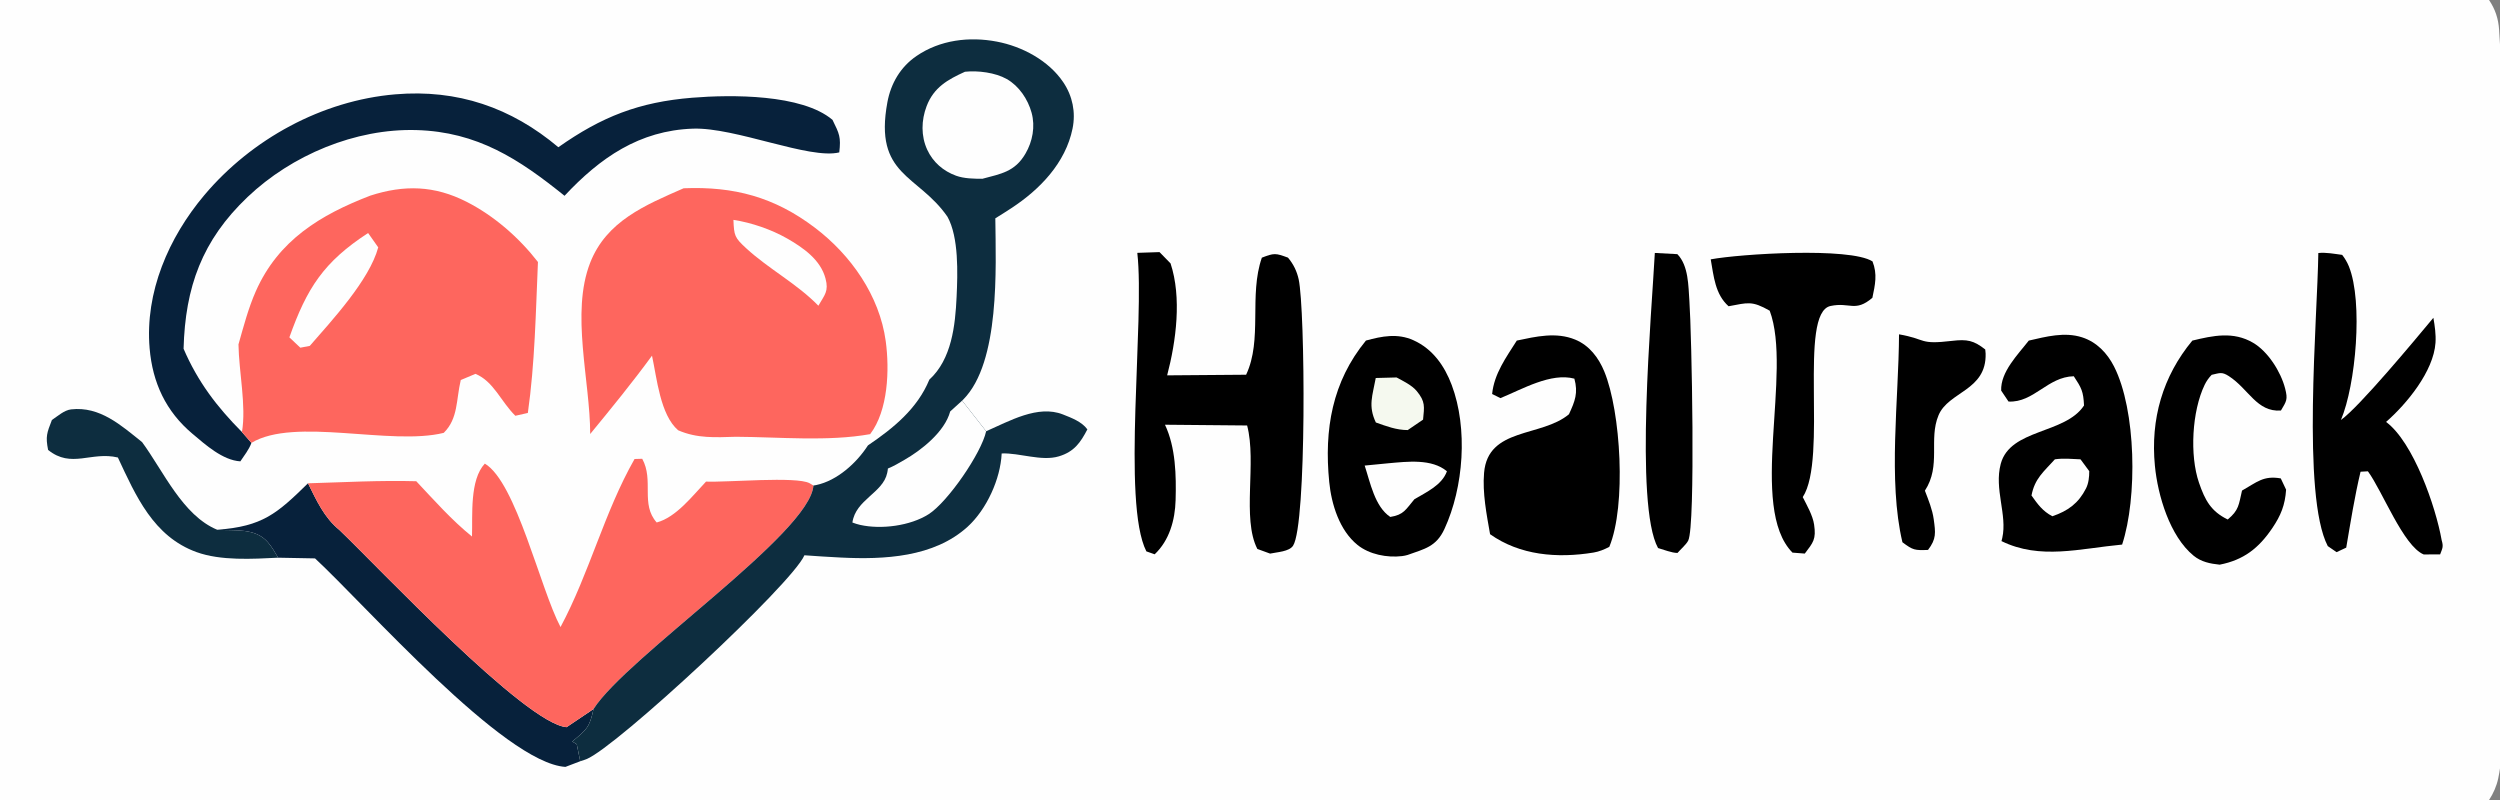 <?xml version="1.0" encoding="utf-8" ?>
<svg xmlns="http://www.w3.org/2000/svg" xmlns:xlink="http://www.w3.org/1999/xlink" width="100" height="32">
	<rect width="100%" height="100%" fill="#808080" stroke="none"/>
	<path fill="#FEFEFE" d="M0 0L99.562 0C99.812 0.377 99.933 0.74 99.964 1.189C100.413 7.68 100.017 14.468 100.012 20.985C100.01 23.589 100.426 28.766 99.929 31.135C99.865 31.44 99.733 31.74 99.562 32L0 32L0 0Z"/>
	<path fill="#0D2D3F" d="M4.715 18.3C3.647 18.046 2.856 18.752 1.924 17.997C1.817 17.455 1.875 17.32 2.076 16.8C2.309 16.645 2.567 16.407 2.845 16.375C3.995 16.244 4.843 17.013 5.683 17.684C6.534 18.84 7.302 20.617 8.688 21.19C9.405 21.236 10.2 21.107 10.71 21.684C10.871 21.867 11.002 22.099 11.126 22.308C10.098 22.359 8.832 22.437 7.858 22.083C6.138 21.457 5.435 19.842 4.715 18.3Z"/>
	<path d="M75.961 13.373C77.087 13.57 76.74 13.793 78.08 13.635C78.688 13.563 78.948 13.616 79.41 13.979Q79.423 14.061 79.425 14.144C79.464 15.632 77.94 15.655 77.541 16.612C77.135 17.585 77.656 18.615 76.996 19.627C77.135 19.99 77.297 20.384 77.349 20.771C77.423 21.311 77.46 21.552 77.121 21.997C76.59 22.017 76.522 22.009 76.097 21.69C75.512 19.226 75.951 15.95 75.961 13.373Z"/>
	<path d="M66.193 10.118L67.094 10.166C67.545 10.627 67.533 11.437 67.576 12.042C67.667 13.331 67.826 21.012 67.53 21.621C67.455 21.775 67.217 21.981 67.099 22.118C66.865 22.116 66.552 21.986 66.322 21.922C65.371 20.2 66.072 12.447 66.193 10.118Z"/>
	<path d="M87.693 13.624C88.525 13.423 89.331 13.247 90.122 13.71C90.721 14.06 91.231 14.869 91.404 15.535C91.521 15.986 91.459 16.043 91.237 16.422C90.268 16.488 89.953 15.561 89.151 15.043C88.867 14.86 88.782 14.925 88.467 14.993Q88.294 15.17 88.186 15.393C87.678 16.447 87.583 18.212 87.959 19.307C88.201 20.012 88.44 20.455 89.109 20.78C89.56 20.402 89.546 20.2 89.681 19.623C90.28 19.286 90.534 19.015 91.231 19.136L91.444 19.587C91.403 20.204 91.233 20.621 90.891 21.126C90.349 21.928 89.744 22.401 88.786 22.587C88.404 22.547 88.049 22.477 87.744 22.228C86.789 21.447 86.309 19.809 86.196 18.631C86.016 16.763 86.505 15.061 87.693 13.624Z"/>
	<path fill="#07213B" d="M12.32 19.332C12.667 20.027 12.963 20.7 13.578 21.202C15.097 22.65 21.004 28.948 22.663 29.087L23.741 28.361C23.58 29.112 23.462 29.181 22.889 29.661L23.069 29.768L23.209 30.45L22.617 30.676C20.163 30.522 14.615 24.198 12.601 22.336L11.126 22.308C11.002 22.099 10.871 21.867 10.71 21.684C10.2 21.107 9.405 21.236 8.688 21.19C10.5 21.057 11.076 20.55 12.32 19.332Z"/>
	<path d="M68.429 10.374C69.59 10.157 73.986 9.877 74.9 10.456C75.103 10.97 75.004 11.388 74.895 11.913C74.2 12.503 73.996 12.075 73.222 12.239C71.912 12.514 73.123 18.34 72.11 19.884C72.276 20.213 72.51 20.617 72.564 20.983C72.651 21.57 72.529 21.698 72.192 22.143L71.699 22.105C69.922 20.301 71.709 14.884 70.788 12.428C70.07 12.02 69.919 12.108 69.143 12.25C68.603 11.768 68.549 11.049 68.429 10.374Z"/>
	<path d="M92.733 10.121C93.046 10.088 93.376 10.155 93.687 10.195Q93.854 10.408 93.957 10.659C94.529 12.084 94.231 15.402 93.637 16.799C94.366 16.284 96.587 13.612 97.335 12.712C97.392 13.035 97.442 13.383 97.42 13.711C97.343 14.855 96.265 16.159 95.443 16.877C96.538 17.69 97.432 20.273 97.666 21.605C97.743 21.867 97.703 21.92 97.605 22.176L96.948 22.178C96.134 21.844 95.294 19.634 94.716 18.852L94.422 18.869C94.183 19.87 94.023 20.89 93.849 21.905L93.463 22.086L93.111 21.844C92.063 19.828 92.7 12.707 92.733 10.121Z"/>
	<path d="M60.672 13.623C61.442 13.461 62.247 13.272 63.005 13.583C63.573 13.815 63.945 14.309 64.173 14.863C64.833 16.466 65.058 20.225 64.372 21.874C64.178 21.977 63.958 22.067 63.741 22.102C62.283 22.341 60.791 22.211 59.603 21.368C59.464 20.573 59.294 19.723 59.363 18.912C59.518 17.085 61.655 17.495 62.758 16.57C63.001 16.046 63.13 15.718 62.975 15.146C62.038 14.897 60.905 15.561 60.018 15.925L59.685 15.76C59.767 14.946 60.246 14.297 60.672 13.623Z"/>
	<path d="M81.151 13.624C81.847 13.465 82.584 13.267 83.286 13.494C83.869 13.683 84.289 14.124 84.562 14.66C85.449 16.405 85.501 19.909 84.885 21.783C83.192 21.941 81.607 22.403 80.059 21.644C80.072 21.602 80.082 21.561 80.091 21.518C80.299 20.594 79.758 19.567 80.03 18.553C80.409 17.142 82.605 17.371 83.361 16.22C83.334 15.657 83.263 15.523 82.952 15.05C81.9 15.072 81.356 16.112 80.341 16.062L80.047 15.624C80.018 14.874 80.716 14.186 81.151 13.624Z"/>
	<path fill="#FEFEFE" d="M82.195 18.373C82.532 18.323 82.882 18.358 83.221 18.373L83.57 18.846C83.571 19.074 83.546 19.327 83.442 19.534C83.141 20.13 82.721 20.436 82.094 20.65C81.706 20.447 81.508 20.169 81.26 19.82C81.389 19.141 81.742 18.876 82.195 18.373Z"/>
	<path d="M54.638 13.622C55.279 13.446 55.904 13.324 56.536 13.609C57.305 13.955 57.779 14.629 58.069 15.401C58.721 17.134 58.55 19.492 57.776 21.163C57.447 21.875 56.975 21.956 56.305 22.198Q56.195 22.23 56.082 22.244C55.483 22.316 54.771 22.178 54.3 21.797C53.577 21.213 53.257 20.169 53.169 19.278C52.961 17.177 53.287 15.27 54.638 13.622Z"/>
	<path fill="#F5F9EF" d="M55.03 15.12L55.863 15.098C56.126 15.241 56.474 15.408 56.667 15.639C57.022 16.069 56.972 16.263 56.923 16.785L56.309 17.203C55.853 17.202 55.458 17.049 55.034 16.899C54.717 16.23 54.901 15.833 55.03 15.12Z"/>
	<path fill="#FEFEFE" d="M54.587 18.623Q55.059 18.572 55.531 18.531C56.3 18.463 57.269 18.341 57.877 18.851C57.678 19.407 57.056 19.684 56.576 19.97C56.226 20.382 56.159 20.59 55.611 20.678C54.99 20.264 54.81 19.299 54.587 18.623Z"/>
	<path d="M45.492 10.114L46.381 10.084L46.822 10.536C47.274 11.9 47.046 13.645 46.686 15.014L49.845 14.989C50.509 13.58 49.948 11.818 50.474 10.307C50.97 10.116 51.02 10.122 51.518 10.305C51.734 10.557 51.876 10.849 51.947 11.174C52.209 12.38 52.271 20.984 51.723 21.828C51.568 22.066 51.083 22.084 50.804 22.144L50.294 21.958C49.666 20.732 50.276 18.498 49.885 17.019L46.599 16.989C47.029 17.899 47.052 19.02 47.024 20.009C47.002 20.801 46.776 21.615 46.187 22.172L45.855 22.055C44.863 20.111 45.797 12.808 45.492 10.114Z"/>
	<path fill="#07213B" d="M22.334 5.889C24.071 4.665 25.561 4.082 27.688 3.909C29.242 3.782 32.079 3.759 33.3 4.794C33.576 5.355 33.642 5.48 33.571 6.096C32.382 6.389 29.412 5.086 27.716 5.146C25.573 5.22 24.002 6.312 22.581 7.832C20.762 6.363 19.095 5.272 16.657 5.203C14.214 5.133 11.668 6.205 9.908 7.876C8.078 9.614 7.409 11.489 7.343 13.95C7.907 15.263 8.675 16.273 9.678 17.282L10.057 17.715C9.964 17.978 9.768 18.223 9.614 18.454C8.907 18.411 8.219 17.789 7.698 17.351C6.635 16.456 6.102 15.31 5.985 13.935C5.793 11.687 6.749 9.495 8.175 7.803C10.064 5.562 12.882 4.021 15.815 3.773C18.296 3.563 20.447 4.3 22.334 5.889Z"/>
	<path fill="#FE665E" d="M18.88 21.461C18.908 20.602 18.781 19.203 19.393 18.544C20.651 19.291 21.607 23.547 22.421 25.082C23.584 22.907 24.17 20.49 25.382 18.36L25.689 18.351C26.167 19.225 25.61 20.159 26.268 20.899C27.046 20.692 27.697 19.837 28.241 19.264C29.071 19.3 31.856 19.046 32.382 19.328C32.436 19.358 32.487 19.387 32.537 19.422C32.409 21.333 25.065 26.284 23.741 28.361L22.663 29.087C21.004 28.948 15.097 22.65 13.578 21.202C12.963 20.7 12.667 20.027 12.32 19.332C13.76 19.289 15.21 19.21 16.65 19.249C17.365 20.008 18.067 20.806 18.88 21.461Z"/>
	<path fill="#FE665E" d="M14.813 7.825C16.166 7.387 17.378 7.417 18.664 8.072C19.764 8.633 20.762 9.504 21.518 10.48C21.43 12.49 21.397 14.525 21.114 16.518L20.614 16.631C20.039 16.068 19.75 15.257 19.018 14.954L18.431 15.201C18.241 15.992 18.333 16.739 17.75 17.314C15.626 17.842 11.786 16.67 10.057 17.715L9.678 17.282C9.857 16.238 9.554 14.867 9.539 13.776C9.74 13.068 9.936 12.318 10.235 11.644C11.137 9.61 12.813 8.594 14.813 7.825Z"/>
	<path fill="#FEFEFE" d="M14.724 9.321L15.129 9.894C14.78 11.199 13.274 12.821 12.392 13.835L12.013 13.908L11.575 13.494C12.278 11.52 12.946 10.479 14.724 9.321Z"/>
	<path fill="#FE665E" d="M27.346 7.531C29.357 7.449 30.974 7.88 32.593 9.106C34.035 10.198 35.181 11.826 35.429 13.644C35.584 14.786 35.528 16.419 34.806 17.366C33.123 17.669 31.156 17.48 29.438 17.471C28.624 17.494 27.889 17.544 27.126 17.211C26.408 16.594 26.276 15.128 26.08 14.227C25.293 15.303 24.453 16.331 23.608 17.36C23.605 15.228 22.824 12.524 23.604 10.517C24.255 8.842 25.815 8.202 27.346 7.531Z"/>
	<path fill="#FEFEFE" d="M29.337 8.795C30.053 8.903 30.856 9.18 31.483 9.538C32.125 9.906 32.822 10.386 33.021 11.142C33.156 11.653 32.986 11.793 32.735 12.229C31.875 11.344 30.754 10.764 29.848 9.931C29.382 9.502 29.362 9.426 29.337 8.795Z"/>
	<path fill="#0D2D3F" d="M37.899 8.67C36.724 6.969 34.95 7.043 35.495 4.093C35.634 3.336 36.019 2.678 36.66 2.24C37.599 1.597 38.77 1.454 39.871 1.664C40.884 1.856 41.947 2.42 42.532 3.292C42.903 3.843 43.035 4.491 42.902 5.143C42.622 6.519 41.591 7.581 40.462 8.321Q40.141 8.532 39.813 8.733C39.833 10.715 40.007 14.486 38.533 15.978Q38.51 16.002 38.485 16.025L39.446 17.25C40.372 16.847 41.513 16.182 42.517 16.578C42.868 16.717 43.271 16.868 43.495 17.175C43.221 17.7 42.971 18.069 42.354 18.254C41.661 18.463 40.786 18.109 40.067 18.138C40.02 19.159 39.465 20.376 38.705 21.069C37.357 22.297 35.356 22.387 33.635 22.302Q32.906 22.265 32.177 22.211C31.682 23.363 24.646 29.894 23.459 30.365Q23.337 30.414 23.209 30.45L23.069 29.768L22.889 29.661C23.462 29.181 23.58 29.112 23.741 28.361C25.065 26.284 32.409 21.333 32.537 19.422Q32.593 19.414 32.648 19.402C33.49 19.225 34.265 18.518 34.718 17.816C35.734 17.128 36.696 16.348 37.174 15.185C38.067 14.369 38.211 13.022 38.264 11.872C38.308 10.935 38.355 9.49 37.899 8.67Z"/>
	<path fill="#FEFEFE" d="M38.485 16.025L39.446 17.25C39.256 18.128 37.905 20.087 37.143 20.57C36.412 21.034 35.249 21.187 34.401 20.995Q34.245 20.958 34.096 20.901C34.227 19.981 35.318 19.719 35.488 18.919C35.501 18.859 35.511 18.802 35.516 18.741C35.738 18.652 35.959 18.521 36.167 18.401C36.87 17.999 37.788 17.269 38.008 16.458L38.485 16.025Z"/>
	<path fill="#FEFEFE" d="M38.599 2.87C39.114 2.815 39.811 2.902 40.269 3.161C40.761 3.439 41.117 3.972 41.264 4.51C41.415 5.062 41.304 5.658 41.017 6.148C40.593 6.876 40.029 6.953 39.296 7.151C38.959 7.15 38.566 7.146 38.244 7.029C37.731 6.843 37.32 6.488 37.09 5.991C36.835 5.441 36.851 4.812 37.063 4.251C37.349 3.495 37.909 3.183 38.599 2.87Z"/>
</svg>
